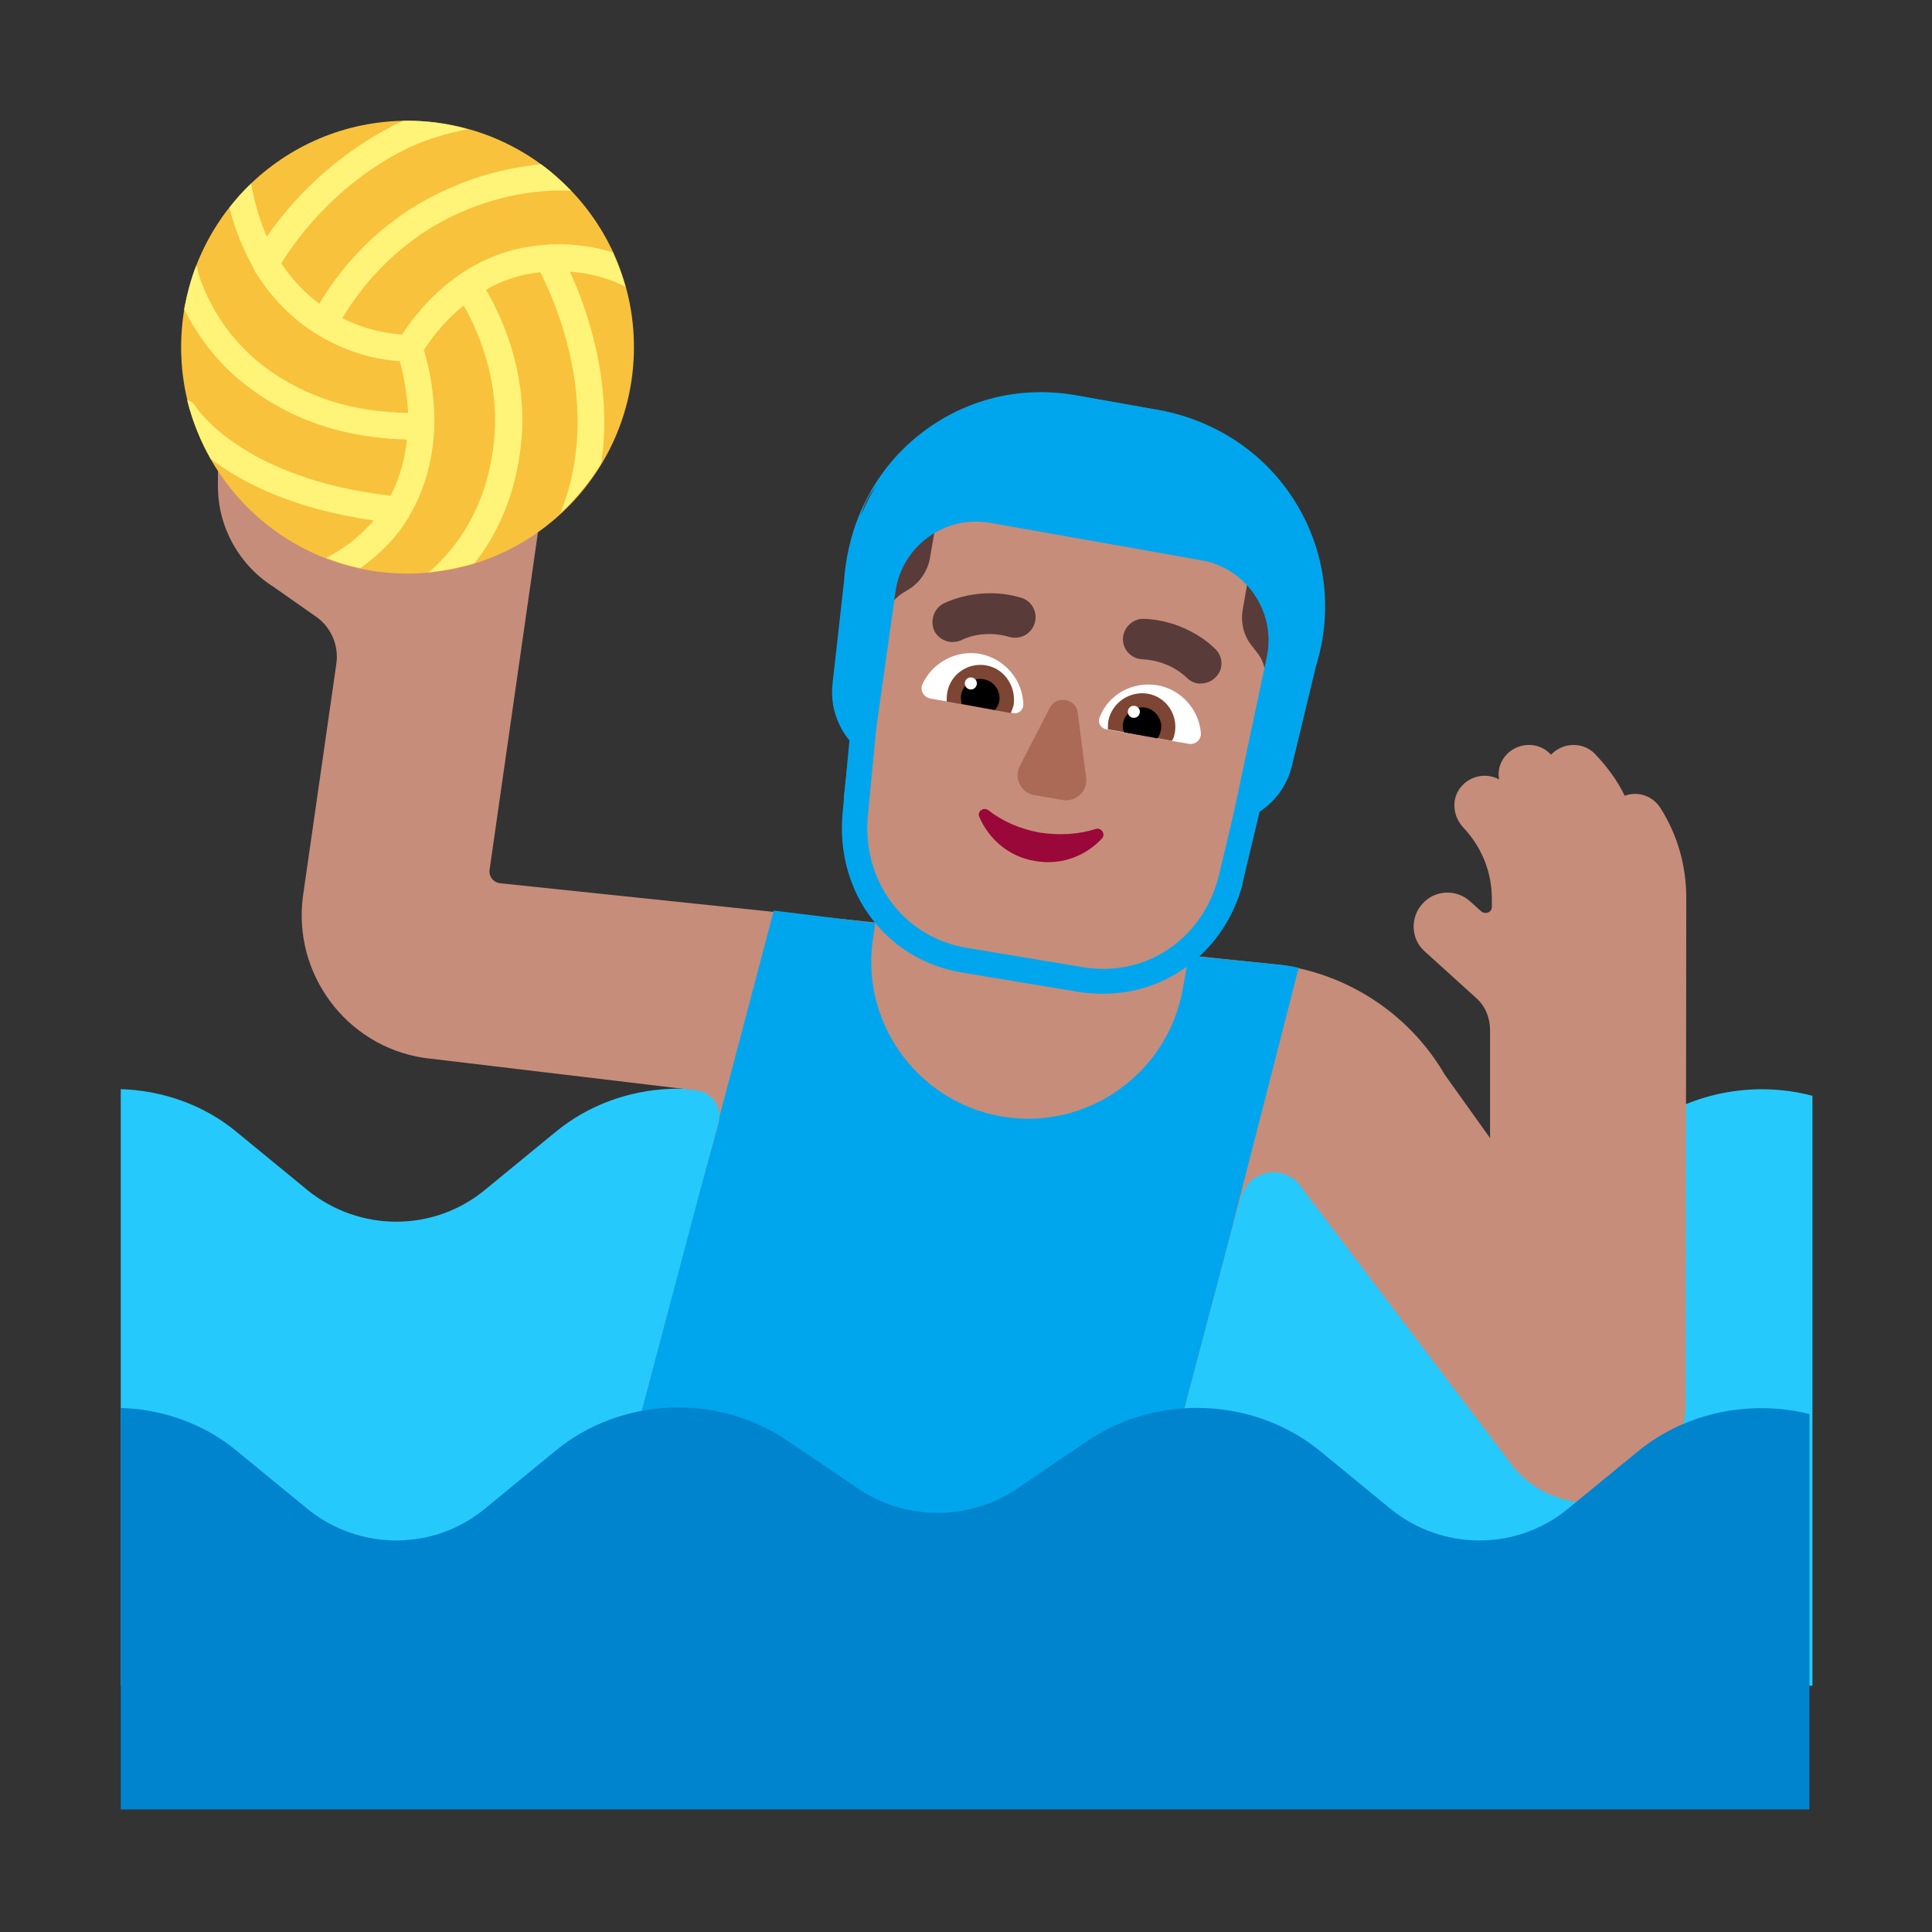 <svg enable-background="new 0 0 128 128" viewBox="0 0 128 128" xmlns="http://www.w3.org/2000/svg"><rect x="0" y="0" width="128" height="128" fill="#333333" stroke="none"/><g transform="scale(4)"><path d="m2 27.92h28.02v-9.77c-.98-.26-2.07-.05-2.88.6l-1.17.96c-.85.7-2.08.7-2.94 0l-1.17-.96c-1.08-.88-2.68-.95-3.84-.17l-1.18.8c-.79.53-1.83.53-2.62 0l-1.18-.8c-1.16-.79-2.76-.72-3.84.17l-1.17.96c-.85.7-2.08.7-2.94 0l-1.17-.96c-.54-.45-1.23-.69-1.92-.71z" fill="#26c9fc"/><path d="m27.5 13.38c-.13-.2-.37-.28-.59-.2-.12-.25-.29-.48-.49-.69-.19-.2-.51-.2-.71-.01-.01.01-.01.01-.02.02l-.01-.01c-.19-.2-.51-.2-.71-.01-.12.12-.17.27-.14.43-.2-.11-.46-.07-.62.11-.18.2-.15.5.03.69.3.32.47.73.47 1.18v.13c0 .09-.1.13-.17.08l-.19-.17c-.23-.21-.59-.19-.79.04-.21.23-.19.59.04.79l.85.77c.15.13.23.33.23.53v1.79l-.75-1.05c-.6-1.03-1.66-1.71-2.84-1.83l-12.8-1.34c-.12-.01-.2-.12-.18-.23l.86-6-5.36-.75v.41c0 .67.35 1.3.92 1.66l.67.47c.27.17.42.49.37.81l-.55 3.83c-.18 1.29.71 2.49 1.99 2.69.03 0 .05.01.08.01l4.44.53c.26.03.44.28.37.53l-1.8 6.77c-.08.32.16.62.48.62h7.85c.29 0 .54-.19.61-.47l1.34-5.07.17-.6c.05-.17.17-.32.33-.38.27-.11.56 0 .7.24l3.42 4.51c.02.02.03.04.05.07l.01.01c.3.37.76.6 1.27.6.89-.01 1.59-.76 1.59-1.65l.01-8.37c0-.54-.15-1.05-.43-1.49z" fill="#c68d7b"/><path d="m19.19 6.79c.93.17 1.75.73 2.24 1.54.49.8.61 1.77.33 2.67l-.41 1.65c-.078.325-.274.591-.534.762l-.226.938v.01c-.42 1.33-1.77 2.15-3.14 1.9l-1.17-.21c-1.37-.24-2.36-1.47-2.3-2.86v-.01l.1-.904c-.217-.256-.332-.598-.29-.956l.19-1.7c.07-.98.52-1.85 1.26-2.43s1.66-.81 2.6-.64z" fill="#00a6ed"/><path d="m6.75 9.5c2.071 0 3.75-1.679 3.75-3.75s-1.679-3.75-3.75-3.75-3.75 1.679-3.75 3.75 1.679 3.75 3.75 3.75z" fill="#f9c23c"/><path d="m8.5 4.14c-1.04.27-1.64 1.09-1.84 1.4-.19-.01-.57-.06-.99-.27.22-.37.82-1.25 1.95-1.75.91-.4 1.65-.37 1.84-.36-.16-.16-.32-.31-.5-.44-.38.04-.92.13-1.52.4-1.24.54-1.9 1.48-2.15 1.91-.22-.16-.44-.38-.63-.67.19-.31.82-1.24 1.98-1.85.38-.2.8-.31 1.1-.37-.31-.09-.65-.14-.99-.14-.03 0-.05 0-.07 0-.08.04-.16.07-.24.12-1.06.56-1.71 1.35-2.02 1.8-.11-.25-.2-.54-.26-.88-.13.12-.25.26-.36.4.1.39.24.72.4 1 .01.03.02.06.04.08.36.58.81.92 1.19 1.12.49.26.95.33 1.19.34.05.17.12.49.14.86-.94-.02-1.69-.26-2.36-.75-.91-.68-1.13-1.61-1.13-1.63s-.01-.04-.02-.06c-.09.23-.15.47-.2.72.19.38.52.89 1.09 1.31.93.69 1.89.83 2.6.85-.03.3-.11.62-.27.93-2.46-.28-3.22-1.46-3.23-1.48-.03-.05-.08-.09-.14-.1.09.35.22.67.39.97.5.38 1.35.83 2.7 1.02-.2.23-.45.45-.79.62.18.07.37.13.57.17.35-.25.61-.53.79-.83.01-.01.02-.03.02-.04.26-.43.36-.88.4-1.26.06-.67-.09-1.26-.16-1.48.09-.14.31-.46.66-.74.2.35.59 1.17.51 2.16-.1 1.21-.67 1.9-1.09 2.26.26-.03.52-.08.76-.15.36-.46.7-1.13.78-2.08.09-1.14-.36-2.06-.59-2.45.17-.1.36-.18.56-.23.12-.03.23-.05.34-.06.24.47 1.04 2.25.33 3.99.26-.24.49-.52.68-.83.2-1.37-.26-2.6-.52-3.17.43.03.75.16.92.25-.06-.2-.13-.39-.21-.57-.39-.12-.97-.21-1.65-.04z" fill="#fff478"/><path d="m21.51 16.03c-.13-.03-.26-.05-.39-.06l-1.43-.14-.1.55c-.25 1.41-1.6 2.36-3.01 2.11s-2.36-1.6-2.11-3.01l.026-.191-1.68-.207-.896 3.398c0 .03-.01.06-.01.09l-.29 1.06-1.52 5.73c-.08.32.16.62.48.62h7.85c.29 0 .54-.19.61-.47l1.34-5.07z" fill="#00a6ed"/><path d="m18.08 7.58c-1.67-.28-3.23.92-3.39 2.6l-.32 3.39c-.07 1.07.63 1.96 1.64 2.13l1.93.32c1.01.17 1.96-.44 2.24-1.48l.79-3.31c.4-1.65-.69-3.29-2.36-3.57z" fill="#c68d7b"/><path d="m21.4 8.74-.23-.17c-.17-.12-.31-.26-.43-.43l-.41-.58c-.31-.43-.85-.65-1.37-.56-.34.06-.69 0-1-.17-.4-.29-.94-.29-1.35-.01l-.71.51c-.17.12-.35.21-.55.27l-.28.08c-.51.16-.85.63-.84 1.16l.03 1.91c0 .19.14.35.32.39 0 0 .05-.53.09-.88.02-.18.12-.33.27-.43l.13-.08c.17-.11.29-.29.33-.49l.09-.52c.02-.15.15-.26.3-.27.4-.03 1.25-.06 2.39.13s1.94.49 2.3.65c.14.06.22.21.19.35l-.09.52c-.03.2.02.41.15.57l.1.13c.11.14.15.32.11.49-.08.33-.2.85-.2.85.18.02.36-.09.43-.26l.65-1.8c.18-.48.01-1.04-.42-1.36z" fill="#593b39"/><path d="m19.22 6.8c.94.17 1.76.73 2.25 1.54.49.8.61 1.78.33 2.68l-.4 1.66c-.078.326-.276.593-.537.764l-.283 1.186v.02c-.29 1.08-1.22 1.81-2.31 1.81-.13 0-.27-.01-.4-.03l-1.93-.32c-.6-.1-1.13-.41-1.49-.88-.36-.46-.54-1.06-.5-1.68v-.02l.121-1.28c-.192-.253-.29-.575-.251-.91l.19-1.7c.07-.99.51-1.85 1.26-2.44.73-.58 1.66-.81 2.6-.64zm-4.74 5.494-.12 1.276c-.07 1.07.63 1.96 1.64 2.13l1.94.33c.11.02.22.03.33.03.88 0 1.66-.59 1.91-1.51l.223-.936.587-2.774c.13-.73-.36-1.43-1.09-1.56l-3.5-.62c-.73-.13-1.43.36-1.56 1.09z" fill="#00a6ed"/><path d="m15.48 10.46c.05.09.14.15.24.17.07.01.15 0 .21-.03.01-.01.35-.18.79-.05.18.05.37-.05.42-.24.05-.17-.05-.36-.23-.41-.688-.206-1.25.08-1.288.099l-.002.001c-.16.09-.22.29-.14.46z" fill="#593b39"/><path d="m19.65 11.22c.05.05.12.09.19.1.1.01.21-.02.28-.09.14-.12.15-.33.02-.47l-.002-.002c-.04-.041-.467-.478-1.188-.508-.18-.01-.34.14-.35.32s.13.34.32.35c.45.02.71.28.73.3z" fill="#593b39"/><path d="m15.28 11.33c.16-.35.55-.57.95-.5.42.08.71.44.72.84 0 .09-.08.16-.17.14l-1.37-.24c-.11-.02-.18-.14-.13-.24z" fill="#fff"/><path d="m19.89 12.14c-.03-.38-.32-.72-.72-.79-.42-.07-.82.16-.96.54-.03.08.02.17.11.19l1.37.24c.11.02.21-.07.2-.18z" fill="#fff"/><path d="m15.69 11.47c.05-.3.34-.5.64-.45s.5.34.46.65c-.01.05-.03.1-.05.14l-1.06-.19c0-.05 0-.1.01-.15zm3.77.66c.05-.3-.15-.59-.45-.64s-.59.15-.65.44c-.01.05-.01.1-.01.15l1.06.19c.03-.04.04-.09.05-.14z" fill="#7d4533"/><path d="m16.29 11.25c.18.03.29.2.26.37-.01.05-.04.1-.07.14l-.55-.1c-.01-.05-.02-.1-.01-.15.03-.18.2-.29.37-.26zm2.68.47c-.17-.03-.34.09-.37.26-.01.06 0 .11.02.15l.55.1c.03-.04.05-.09.06-.14.03-.17-.09-.34-.26-.37z"/><path d="m16.18 11.32c0 .055-.045.1-.1.1s-.1-.045-.1-.1c0-.055.045-.1.1-.1s.1.045.1.1zm2.7.47c0 .055-.045.1-.1.1-.055 0-.1-.045-.1-.1 0-.055.045-.1.1-.1.055 0 .1.045.1.1z" fill="#fff"/><path d="m17.39 11.72-.5.97c-.1.2.02.44.24.48l.47.08c.22.04.42-.15.39-.37l-.14-1.08c-.03-.23-.35-.29-.46-.08z" fill="#ab6a55"/><path d="m17.22 13.79c-.33-.06-.62-.19-.85-.37-.08-.06-.19.02-.15.11.16.37.49.66.92.73.43.08.84-.08 1.11-.37.07-.07-.01-.19-.1-.16-.28.09-.6.11-.93.06z" fill="#990838"/><path d="m29.97 23.42c-.97-.24-2.04-.03-2.83.61l-1.17.96c-.85.7-2.08.7-2.94 0l-1.17-.96c-1.08-.88-2.68-.95-3.84-.17l-1.18.8c-.79.53-1.83.53-2.62 0l-1.18-.8c-1.16-.79-2.76-.72-3.84.17l-1.17.96c-.85.7-2.08.7-2.94 0l-1.17-.96c-.54-.45-1.23-.69-1.92-.71v6.65h27.97z" fill="#0084ce"/></g></svg>